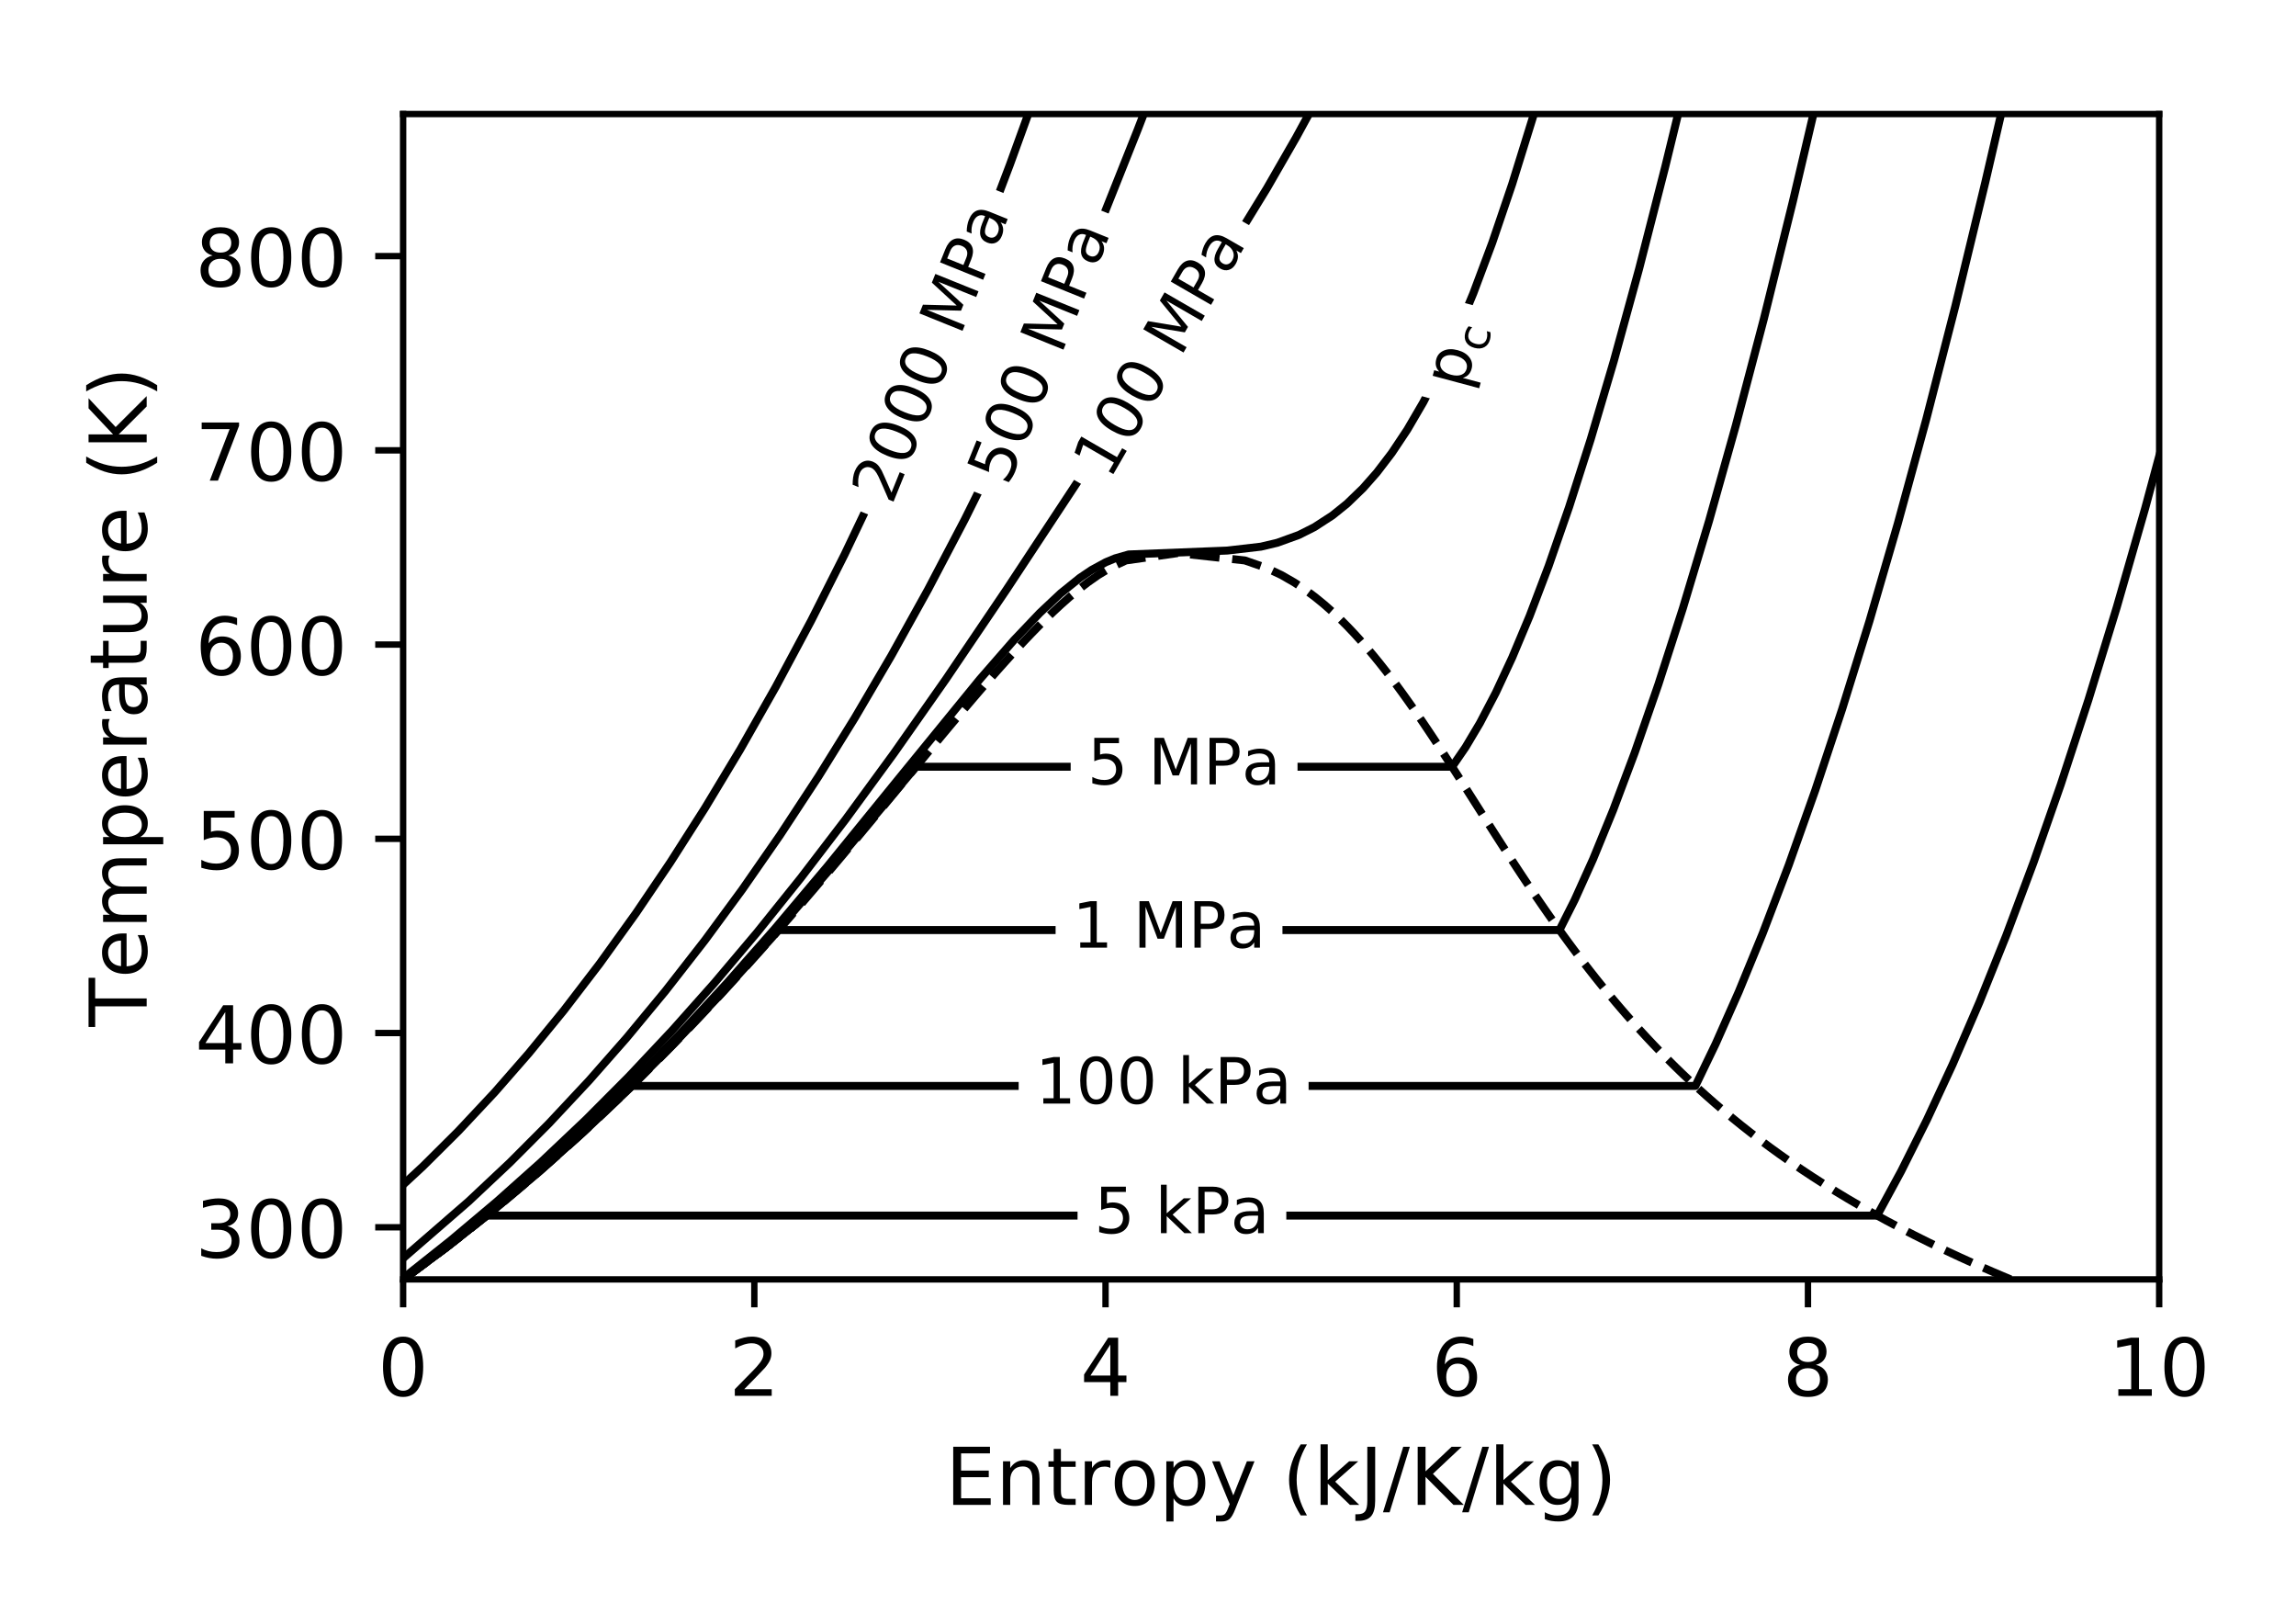 <?xml version="1.0" encoding="utf-8" standalone="no"?>
<!DOCTYPE svg PUBLIC "-//W3C//DTD SVG 1.1//EN"
  "http://www.w3.org/Graphics/SVG/1.1/DTD/svg11.dtd">
<!-- Created with matplotlib (http://matplotlib.org/) -->
<svg height="201pt" version="1.1" viewBox="0 0 288 201" width="288pt" xmlns="http://www.w3.org/2000/svg" xmlns:xlink="http://www.w3.org/1999/xlink">
 <defs>
  <style type="text/css">
*{stroke-linecap:butt;stroke-linejoin:round;}
  </style>
 </defs>
 <g id="figure_1">
  <g id="patch_1">
   <path d="M 0 201.6 
L 288 201.6 
L 288 0 
L 0 0 
z
" style="fill:#ffffff;"/>
  </g>
  <g id="axes_1">
   <g id="patch_2">
    <path d="M 50.566 160.444 
L 270.837 160.444 
L 270.837 14.3 
L 50.566 14.3 
z
" style="fill:#ffffff;"/>
   </g>
   <g id="matplotlib.axis_1">
    <g id="xtick_1">
     <g id="line2d_1">
      <defs>
       <path d="M 0 0 
L 0 3.5 
" id="medb72b64c2" style="stroke:#000000;stroke-width:0.8;"/>
      </defs>
      <g>
       <use style="stroke:#000000;stroke-width:0.8;" x="50.566" xlink:href="#medb72b64c2" y="160.444"/>
      </g>
     </g>
     <g id="text_1">
      <!-- 0 -->
      <defs>
       <path d="M 31.781 66.406 
Q 24.172 66.406 20.328 58.906 
Q 16.5 51.422 16.5 36.375 
Q 16.5 21.391 20.328 13.891 
Q 24.172 6.391 31.781 6.391 
Q 39.453 6.391 43.281 13.891 
Q 47.125 21.391 47.125 36.375 
Q 47.125 51.422 43.281 58.906 
Q 39.453 66.406 31.781 66.406 
z
M 31.781 74.219 
Q 44.047 74.219 50.516 64.516 
Q 56.984 54.828 56.984 36.375 
Q 56.984 17.969 50.516 8.266 
Q 44.047 -1.422 31.781 -1.422 
Q 19.531 -1.422 13.062 8.266 
Q 6.594 17.969 6.594 36.375 
Q 6.594 54.828 13.062 64.516 
Q 19.531 74.219 31.781 74.219 
z
" id="DejaVuSans-30"/>
      </defs>
      <g transform="translate(47.384 175.042)scale(0.1 -0.1)">
       <use xlink:href="#DejaVuSans-30"/>
      </g>
     </g>
    </g>
    <g id="xtick_2">
     <g id="line2d_2">
      <g>
       <use style="stroke:#000000;stroke-width:0.8;" x="94.62" xlink:href="#medb72b64c2" y="160.444"/>
      </g>
     </g>
     <g id="text_2">
      <!-- 2 -->
      <defs>
       <path d="M 19.188 8.297 
L 53.609 8.297 
L 53.609 0 
L 7.328 0 
L 7.328 8.297 
Q 12.938 14.109 22.625 23.891 
Q 32.328 33.688 34.812 36.531 
Q 39.547 41.844 41.422 45.531 
Q 43.312 49.219 43.312 52.781 
Q 43.312 58.594 39.234 62.25 
Q 35.156 65.922 28.609 65.922 
Q 23.969 65.922 18.812 64.312 
Q 13.672 62.703 7.812 59.422 
L 7.812 69.391 
Q 13.766 71.781 18.938 73 
Q 24.125 74.219 28.422 74.219 
Q 39.75 74.219 46.484 68.547 
Q 53.219 62.891 53.219 53.422 
Q 53.219 48.922 51.531 44.891 
Q 49.859 40.875 45.406 35.406 
Q 44.188 33.984 37.641 27.219 
Q 31.109 20.453 19.188 8.297 
z
" id="DejaVuSans-32"/>
      </defs>
      <g transform="translate(91.439 175.042)scale(0.1 -0.1)">
       <use xlink:href="#DejaVuSans-32"/>
      </g>
     </g>
    </g>
    <g id="xtick_3">
     <g id="line2d_3">
      <g>
       <use style="stroke:#000000;stroke-width:0.8;" x="138.674" xlink:href="#medb72b64c2" y="160.444"/>
      </g>
     </g>
     <g id="text_3">
      <!-- 4 -->
      <defs>
       <path d="M 37.797 64.312 
L 12.891 25.391 
L 37.797 25.391 
z
M 35.203 72.906 
L 47.609 72.906 
L 47.609 25.391 
L 58.016 25.391 
L 58.016 17.188 
L 47.609 17.188 
L 47.609 0 
L 37.797 0 
L 37.797 17.188 
L 4.891 17.188 
L 4.891 26.703 
z
" id="DejaVuSans-34"/>
      </defs>
      <g transform="translate(135.493 175.042)scale(0.1 -0.1)">
       <use xlink:href="#DejaVuSans-34"/>
      </g>
     </g>
    </g>
    <g id="xtick_4">
     <g id="line2d_4">
      <g>
       <use style="stroke:#000000;stroke-width:0.8;" x="182.729" xlink:href="#medb72b64c2" y="160.444"/>
      </g>
     </g>
     <g id="text_4">
      <!-- 6 -->
      <defs>
       <path d="M 33.016 40.375 
Q 26.375 40.375 22.484 35.828 
Q 18.609 31.297 18.609 23.391 
Q 18.609 15.531 22.484 10.953 
Q 26.375 6.391 33.016 6.391 
Q 39.656 6.391 43.531 10.953 
Q 47.406 15.531 47.406 23.391 
Q 47.406 31.297 43.531 35.828 
Q 39.656 40.375 33.016 40.375 
z
M 52.594 71.297 
L 52.594 62.312 
Q 48.875 64.062 45.094 64.984 
Q 41.312 65.922 37.594 65.922 
Q 27.828 65.922 22.672 59.328 
Q 17.531 52.734 16.797 39.406 
Q 19.672 43.656 24.016 45.922 
Q 28.375 48.188 33.594 48.188 
Q 44.578 48.188 50.953 41.516 
Q 57.328 34.859 57.328 23.391 
Q 57.328 12.156 50.688 5.359 
Q 44.047 -1.422 33.016 -1.422 
Q 20.359 -1.422 13.672 8.266 
Q 6.984 17.969 6.984 36.375 
Q 6.984 53.656 15.188 63.938 
Q 23.391 74.219 37.203 74.219 
Q 40.922 74.219 44.703 73.484 
Q 48.484 72.75 52.594 71.297 
z
" id="DejaVuSans-36"/>
      </defs>
      <g transform="translate(179.548 175.042)scale(0.1 -0.1)">
       <use xlink:href="#DejaVuSans-36"/>
      </g>
     </g>
    </g>
    <g id="xtick_5">
     <g id="line2d_5">
      <g>
       <use style="stroke:#000000;stroke-width:0.8;" x="226.783" xlink:href="#medb72b64c2" y="160.444"/>
      </g>
     </g>
     <g id="text_5">
      <!-- 8 -->
      <defs>
       <path d="M 31.781 34.625 
Q 24.75 34.625 20.719 30.859 
Q 16.703 27.094 16.703 20.516 
Q 16.703 13.922 20.719 10.156 
Q 24.75 6.391 31.781 6.391 
Q 38.812 6.391 42.859 10.172 
Q 46.922 13.969 46.922 20.516 
Q 46.922 27.094 42.891 30.859 
Q 38.875 34.625 31.781 34.625 
z
M 21.922 38.812 
Q 15.578 40.375 12.031 44.719 
Q 8.5 49.078 8.5 55.328 
Q 8.5 64.062 14.719 69.141 
Q 20.953 74.219 31.781 74.219 
Q 42.672 74.219 48.875 69.141 
Q 55.078 64.062 55.078 55.328 
Q 55.078 49.078 51.531 44.719 
Q 48 40.375 41.703 38.812 
Q 48.828 37.156 52.797 32.312 
Q 56.781 27.484 56.781 20.516 
Q 56.781 9.906 50.312 4.234 
Q 43.844 -1.422 31.781 -1.422 
Q 19.734 -1.422 13.25 4.234 
Q 6.781 9.906 6.781 20.516 
Q 6.781 27.484 10.781 32.312 
Q 14.797 37.156 21.922 38.812 
z
M 18.312 54.391 
Q 18.312 48.734 21.844 45.562 
Q 25.391 42.391 31.781 42.391 
Q 38.141 42.391 41.719 45.562 
Q 45.312 48.734 45.312 54.391 
Q 45.312 60.062 41.719 63.234 
Q 38.141 66.406 31.781 66.406 
Q 25.391 66.406 21.844 63.234 
Q 18.312 60.062 18.312 54.391 
z
" id="DejaVuSans-38"/>
      </defs>
      <g transform="translate(223.602 175.042)scale(0.1 -0.1)">
       <use xlink:href="#DejaVuSans-38"/>
      </g>
     </g>
    </g>
    <g id="xtick_6">
     <g id="line2d_6">
      <g>
       <use style="stroke:#000000;stroke-width:0.8;" x="270.837" xlink:href="#medb72b64c2" y="160.444"/>
      </g>
     </g>
     <g id="text_6">
      <!-- 10 -->
      <defs>
       <path d="M 12.406 8.297 
L 28.516 8.297 
L 28.516 63.922 
L 10.984 60.406 
L 10.984 69.391 
L 28.422 72.906 
L 38.281 72.906 
L 38.281 8.297 
L 54.391 8.297 
L 54.391 0 
L 12.406 0 
z
" id="DejaVuSans-31"/>
      </defs>
      <g transform="translate(264.475 175.042)scale(0.1 -0.1)">
       <use xlink:href="#DejaVuSans-31"/>
       <use x="63.623" xlink:href="#DejaVuSans-30"/>
      </g>
     </g>
    </g>
    <g id="text_7">
     <!-- Entropy (kJ/K/kg) -->
     <defs>
      <path d="M 9.812 72.906 
L 55.906 72.906 
L 55.906 64.594 
L 19.672 64.594 
L 19.672 43.016 
L 54.391 43.016 
L 54.391 34.719 
L 19.672 34.719 
L 19.672 8.297 
L 56.781 8.297 
L 56.781 0 
L 9.812 0 
z
" id="DejaVuSans-45"/>
      <path d="M 54.891 33.016 
L 54.891 0 
L 45.906 0 
L 45.906 32.719 
Q 45.906 40.484 42.875 44.328 
Q 39.844 48.188 33.797 48.188 
Q 26.516 48.188 22.312 43.547 
Q 18.109 38.922 18.109 30.906 
L 18.109 0 
L 9.078 0 
L 9.078 54.688 
L 18.109 54.688 
L 18.109 46.188 
Q 21.344 51.125 25.703 53.562 
Q 30.078 56 35.797 56 
Q 45.219 56 50.047 50.172 
Q 54.891 44.344 54.891 33.016 
z
" id="DejaVuSans-6e"/>
      <path d="M 18.312 70.219 
L 18.312 54.688 
L 36.812 54.688 
L 36.812 47.703 
L 18.312 47.703 
L 18.312 18.016 
Q 18.312 11.328 20.141 9.422 
Q 21.969 7.516 27.594 7.516 
L 36.812 7.516 
L 36.812 0 
L 27.594 0 
Q 17.188 0 13.234 3.875 
Q 9.281 7.766 9.281 18.016 
L 9.281 47.703 
L 2.688 47.703 
L 2.688 54.688 
L 9.281 54.688 
L 9.281 70.219 
z
" id="DejaVuSans-74"/>
      <path d="M 41.109 46.297 
Q 39.594 47.172 37.812 47.578 
Q 36.031 48 33.891 48 
Q 26.266 48 22.188 43.047 
Q 18.109 38.094 18.109 28.812 
L 18.109 0 
L 9.078 0 
L 9.078 54.688 
L 18.109 54.688 
L 18.109 46.188 
Q 20.953 51.172 25.484 53.578 
Q 30.031 56 36.531 56 
Q 37.453 56 38.578 55.875 
Q 39.703 55.766 41.062 55.516 
z
" id="DejaVuSans-72"/>
      <path d="M 30.609 48.391 
Q 23.391 48.391 19.188 42.75 
Q 14.984 37.109 14.984 27.297 
Q 14.984 17.484 19.156 11.844 
Q 23.344 6.203 30.609 6.203 
Q 37.797 6.203 41.984 11.859 
Q 46.188 17.531 46.188 27.297 
Q 46.188 37.016 41.984 42.703 
Q 37.797 48.391 30.609 48.391 
z
M 30.609 56 
Q 42.328 56 49.016 48.375 
Q 55.719 40.766 55.719 27.297 
Q 55.719 13.875 49.016 6.219 
Q 42.328 -1.422 30.609 -1.422 
Q 18.844 -1.422 12.172 6.219 
Q 5.516 13.875 5.516 27.297 
Q 5.516 40.766 12.172 48.375 
Q 18.844 56 30.609 56 
z
" id="DejaVuSans-6f"/>
      <path d="M 18.109 8.203 
L 18.109 -20.797 
L 9.078 -20.797 
L 9.078 54.688 
L 18.109 54.688 
L 18.109 46.391 
Q 20.953 51.266 25.266 53.625 
Q 29.594 56 35.594 56 
Q 45.562 56 51.781 48.094 
Q 58.016 40.188 58.016 27.297 
Q 58.016 14.406 51.781 6.484 
Q 45.562 -1.422 35.594 -1.422 
Q 29.594 -1.422 25.266 0.953 
Q 20.953 3.328 18.109 8.203 
z
M 48.688 27.297 
Q 48.688 37.203 44.609 42.844 
Q 40.531 48.484 33.406 48.484 
Q 26.266 48.484 22.188 42.844 
Q 18.109 37.203 18.109 27.297 
Q 18.109 17.391 22.188 11.75 
Q 26.266 6.109 33.406 6.109 
Q 40.531 6.109 44.609 11.75 
Q 48.688 17.391 48.688 27.297 
z
" id="DejaVuSans-70"/>
      <path d="M 32.172 -5.078 
Q 28.375 -14.844 24.75 -17.812 
Q 21.141 -20.797 15.094 -20.797 
L 7.906 -20.797 
L 7.906 -13.281 
L 13.188 -13.281 
Q 16.891 -13.281 18.938 -11.516 
Q 21 -9.766 23.484 -3.219 
L 25.094 0.875 
L 2.984 54.688 
L 12.5 54.688 
L 29.594 11.922 
L 46.688 54.688 
L 56.203 54.688 
z
" id="DejaVuSans-79"/>
      <path id="DejaVuSans-20"/>
      <path d="M 31 75.875 
Q 24.469 64.656 21.281 53.656 
Q 18.109 42.672 18.109 31.391 
Q 18.109 20.125 21.312 9.062 
Q 24.516 -2 31 -13.188 
L 23.188 -13.188 
Q 15.875 -1.703 12.234 9.375 
Q 8.594 20.453 8.594 31.391 
Q 8.594 42.281 12.203 53.312 
Q 15.828 64.359 23.188 75.875 
z
" id="DejaVuSans-28"/>
      <path d="M 9.078 75.984 
L 18.109 75.984 
L 18.109 31.109 
L 44.922 54.688 
L 56.391 54.688 
L 27.391 29.109 
L 57.625 0 
L 45.906 0 
L 18.109 26.703 
L 18.109 0 
L 9.078 0 
z
" id="DejaVuSans-6b"/>
      <path d="M 9.812 72.906 
L 19.672 72.906 
L 19.672 5.078 
Q 19.672 -8.109 14.672 -14.062 
Q 9.672 -20.016 -1.422 -20.016 
L -5.172 -20.016 
L -5.172 -11.719 
L -2.094 -11.719 
Q 4.438 -11.719 7.125 -8.047 
Q 9.812 -4.391 9.812 5.078 
z
" id="DejaVuSans-4a"/>
      <path d="M 25.391 72.906 
L 33.688 72.906 
L 8.297 -9.281 
L 0 -9.281 
z
" id="DejaVuSans-2f"/>
      <path d="M 9.812 72.906 
L 19.672 72.906 
L 19.672 42.094 
L 52.391 72.906 
L 65.094 72.906 
L 28.906 38.922 
L 67.672 0 
L 54.688 0 
L 19.672 35.109 
L 19.672 0 
L 9.812 0 
z
" id="DejaVuSans-4b"/>
      <path d="M 45.406 27.984 
Q 45.406 37.75 41.375 43.109 
Q 37.359 48.484 30.078 48.484 
Q 22.859 48.484 18.828 43.109 
Q 14.797 37.75 14.797 27.984 
Q 14.797 18.266 18.828 12.891 
Q 22.859 7.516 30.078 7.516 
Q 37.359 7.516 41.375 12.891 
Q 45.406 18.266 45.406 27.984 
z
M 54.391 6.781 
Q 54.391 -7.172 48.188 -13.984 
Q 42 -20.797 29.203 -20.797 
Q 24.469 -20.797 20.266 -20.094 
Q 16.062 -19.391 12.109 -17.922 
L 12.109 -9.188 
Q 16.062 -11.328 19.922 -12.344 
Q 23.781 -13.375 27.781 -13.375 
Q 36.625 -13.375 41.016 -8.766 
Q 45.406 -4.156 45.406 5.172 
L 45.406 9.625 
Q 42.625 4.781 38.281 2.391 
Q 33.938 0 27.875 0 
Q 17.828 0 11.672 7.656 
Q 5.516 15.328 5.516 27.984 
Q 5.516 40.672 11.672 48.328 
Q 17.828 56 27.875 56 
Q 33.938 56 38.281 53.609 
Q 42.625 51.219 45.406 46.391 
L 45.406 54.688 
L 54.391 54.688 
z
" id="DejaVuSans-67"/>
      <path d="M 8.016 75.875 
L 15.828 75.875 
Q 23.141 64.359 26.781 53.312 
Q 30.422 42.281 30.422 31.391 
Q 30.422 20.453 26.781 9.375 
Q 23.141 -1.703 15.828 -13.188 
L 8.016 -13.188 
Q 14.5 -2 17.703 9.062 
Q 20.906 20.125 20.906 31.391 
Q 20.906 42.672 17.703 53.656 
Q 14.5 64.656 8.016 75.875 
z
" id="DejaVuSans-29"/>
     </defs>
     <g transform="translate(118.588 188.72)scale(0.1 -0.1)">
      <use xlink:href="#DejaVuSans-45"/>
      <use x="63.184" xlink:href="#DejaVuSans-6e"/>
      <use x="126.562" xlink:href="#DejaVuSans-74"/>
      <use x="165.771" xlink:href="#DejaVuSans-72"/>
      <use x="206.854" xlink:href="#DejaVuSans-6f"/>
      <use x="268.035" xlink:href="#DejaVuSans-70"/>
      <use x="331.512" xlink:href="#DejaVuSans-79"/>
      <use x="390.691" xlink:href="#DejaVuSans-20"/>
      <use x="422.479" xlink:href="#DejaVuSans-28"/>
      <use x="461.492" xlink:href="#DejaVuSans-6b"/>
      <use x="519.402" xlink:href="#DejaVuSans-4a"/>
      <use x="548.895" xlink:href="#DejaVuSans-2f"/>
      <use x="582.586" xlink:href="#DejaVuSans-4b"/>
      <use x="648.162" xlink:href="#DejaVuSans-2f"/>
      <use x="681.854" xlink:href="#DejaVuSans-6b"/>
      <use x="739.764" xlink:href="#DejaVuSans-67"/>
      <use x="803.24" xlink:href="#DejaVuSans-29"/>
     </g>
    </g>
   </g>
   <g id="matplotlib.axis_2">
    <g id="ytick_1">
     <g id="line2d_7">
      <defs>
       <path d="M 0 0 
L -3.5 0 
" id="m5b0ed7554c" style="stroke:#000000;stroke-width:0.8;"/>
      </defs>
      <g>
       <use style="stroke:#000000;stroke-width:0.8;" x="50.566" xlink:href="#m5b0ed7554c" y="153.906"/>
      </g>
     </g>
     <g id="text_8">
      <!-- 300 -->
      <defs>
       <path d="M 40.578 39.312 
Q 47.656 37.797 51.625 33 
Q 55.609 28.219 55.609 21.188 
Q 55.609 10.406 48.188 4.484 
Q 40.766 -1.422 27.094 -1.422 
Q 22.516 -1.422 17.656 -0.516 
Q 12.797 0.391 7.625 2.203 
L 7.625 11.719 
Q 11.719 9.328 16.594 8.109 
Q 21.484 6.891 26.812 6.891 
Q 36.078 6.891 40.938 10.547 
Q 45.797 14.203 45.797 21.188 
Q 45.797 27.641 41.281 31.266 
Q 36.766 34.906 28.719 34.906 
L 20.219 34.906 
L 20.219 43.016 
L 29.109 43.016 
Q 36.375 43.016 40.234 45.922 
Q 44.094 48.828 44.094 54.297 
Q 44.094 59.906 40.109 62.906 
Q 36.141 65.922 28.719 65.922 
Q 24.656 65.922 20.016 65.031 
Q 15.375 64.156 9.812 62.312 
L 9.812 71.094 
Q 15.438 72.656 20.344 73.438 
Q 25.25 74.219 29.594 74.219 
Q 40.828 74.219 47.359 69.109 
Q 53.906 64.016 53.906 55.328 
Q 53.906 49.266 50.438 45.094 
Q 46.969 40.922 40.578 39.312 
z
" id="DejaVuSans-33"/>
      </defs>
      <g transform="translate(24.478 157.705)scale(0.1 -0.1)">
       <use xlink:href="#DejaVuSans-33"/>
       <use x="63.623" xlink:href="#DejaVuSans-30"/>
       <use x="127.246" xlink:href="#DejaVuSans-30"/>
      </g>
     </g>
    </g>
    <g id="ytick_2">
     <g id="line2d_8">
      <g>
       <use style="stroke:#000000;stroke-width:0.8;" x="50.566" xlink:href="#m5b0ed7554c" y="129.548"/>
      </g>
     </g>
     <g id="text_9">
      <!-- 400 -->
      <g transform="translate(24.478 133.348)scale(0.1 -0.1)">
       <use xlink:href="#DejaVuSans-34"/>
       <use x="63.623" xlink:href="#DejaVuSans-30"/>
       <use x="127.246" xlink:href="#DejaVuSans-30"/>
      </g>
     </g>
    </g>
    <g id="ytick_3">
     <g id="line2d_9">
      <g>
       <use style="stroke:#000000;stroke-width:0.8;" x="50.566" xlink:href="#m5b0ed7554c" y="105.191"/>
      </g>
     </g>
     <g id="text_10">
      <!-- 500 -->
      <defs>
       <path d="M 10.797 72.906 
L 49.516 72.906 
L 49.516 64.594 
L 19.828 64.594 
L 19.828 46.734 
Q 21.969 47.469 24.109 47.828 
Q 26.266 48.188 28.422 48.188 
Q 40.625 48.188 47.75 41.5 
Q 54.891 34.812 54.891 23.391 
Q 54.891 11.625 47.562 5.094 
Q 40.234 -1.422 26.906 -1.422 
Q 22.312 -1.422 17.547 -0.641 
Q 12.797 0.141 7.719 1.703 
L 7.719 11.625 
Q 12.109 9.234 16.797 8.062 
Q 21.484 6.891 26.703 6.891 
Q 35.156 6.891 40.078 11.328 
Q 45.016 15.766 45.016 23.391 
Q 45.016 31 40.078 35.438 
Q 35.156 39.891 26.703 39.891 
Q 22.75 39.891 18.812 39.016 
Q 14.891 38.141 10.797 36.281 
z
" id="DejaVuSans-35"/>
      </defs>
      <g transform="translate(24.478 108.99)scale(0.1 -0.1)">
       <use xlink:href="#DejaVuSans-35"/>
       <use x="63.623" xlink:href="#DejaVuSans-30"/>
       <use x="127.246" xlink:href="#DejaVuSans-30"/>
      </g>
     </g>
    </g>
    <g id="ytick_4">
     <g id="line2d_10">
      <g>
       <use style="stroke:#000000;stroke-width:0.8;" x="50.566" xlink:href="#m5b0ed7554c" y="80.833"/>
      </g>
     </g>
     <g id="text_11">
      <!-- 600 -->
      <g transform="translate(24.478 84.632)scale(0.1 -0.1)">
       <use xlink:href="#DejaVuSans-36"/>
       <use x="63.623" xlink:href="#DejaVuSans-30"/>
       <use x="127.246" xlink:href="#DejaVuSans-30"/>
      </g>
     </g>
    </g>
    <g id="ytick_5">
     <g id="line2d_11">
      <g>
       <use style="stroke:#000000;stroke-width:0.8;" x="50.566" xlink:href="#m5b0ed7554c" y="56.475"/>
      </g>
     </g>
     <g id="text_12">
      <!-- 700 -->
      <defs>
       <path d="M 8.203 72.906 
L 55.078 72.906 
L 55.078 68.703 
L 28.609 0 
L 18.312 0 
L 43.219 64.594 
L 8.203 64.594 
z
" id="DejaVuSans-37"/>
      </defs>
      <g transform="translate(24.478 60.275)scale(0.1 -0.1)">
       <use xlink:href="#DejaVuSans-37"/>
       <use x="63.623" xlink:href="#DejaVuSans-30"/>
       <use x="127.246" xlink:href="#DejaVuSans-30"/>
      </g>
     </g>
    </g>
    <g id="ytick_6">
     <g id="line2d_12">
      <g>
       <use style="stroke:#000000;stroke-width:0.8;" x="50.566" xlink:href="#m5b0ed7554c" y="32.118"/>
      </g>
     </g>
     <g id="text_13">
      <!-- 800 -->
      <g transform="translate(24.478 35.917)scale(0.1 -0.1)">
       <use xlink:href="#DejaVuSans-38"/>
       <use x="63.623" xlink:href="#DejaVuSans-30"/>
       <use x="127.246" xlink:href="#DejaVuSans-30"/>
      </g>
     </g>
    </g>
    <g id="text_14">
     <!-- Temperature (K) -->
     <defs>
      <path d="M -0.297 72.906 
L 61.375 72.906 
L 61.375 64.594 
L 35.5 64.594 
L 35.5 0 
L 25.594 0 
L 25.594 64.594 
L -0.297 64.594 
z
" id="DejaVuSans-54"/>
      <path d="M 56.203 29.594 
L 56.203 25.203 
L 14.891 25.203 
Q 15.484 15.922 20.484 11.062 
Q 25.484 6.203 34.422 6.203 
Q 39.594 6.203 44.453 7.469 
Q 49.312 8.734 54.109 11.281 
L 54.109 2.781 
Q 49.266 0.734 44.188 -0.344 
Q 39.109 -1.422 33.891 -1.422 
Q 20.797 -1.422 13.156 6.188 
Q 5.516 13.812 5.516 26.812 
Q 5.516 40.234 12.766 48.109 
Q 20.016 56 32.328 56 
Q 43.359 56 49.781 48.891 
Q 56.203 41.797 56.203 29.594 
z
M 47.219 32.234 
Q 47.125 39.594 43.094 43.984 
Q 39.062 48.391 32.422 48.391 
Q 24.906 48.391 20.391 44.141 
Q 15.875 39.891 15.188 32.172 
z
" id="DejaVuSans-65"/>
      <path d="M 52 44.188 
Q 55.375 50.25 60.062 53.125 
Q 64.75 56 71.094 56 
Q 79.641 56 84.281 50.016 
Q 88.922 44.047 88.922 33.016 
L 88.922 0 
L 79.891 0 
L 79.891 32.719 
Q 79.891 40.578 77.094 44.375 
Q 74.312 48.188 68.609 48.188 
Q 61.625 48.188 57.562 43.547 
Q 53.516 38.922 53.516 30.906 
L 53.516 0 
L 44.484 0 
L 44.484 32.719 
Q 44.484 40.625 41.703 44.406 
Q 38.922 48.188 33.109 48.188 
Q 26.219 48.188 22.156 43.531 
Q 18.109 38.875 18.109 30.906 
L 18.109 0 
L 9.078 0 
L 9.078 54.688 
L 18.109 54.688 
L 18.109 46.188 
Q 21.188 51.219 25.484 53.609 
Q 29.781 56 35.688 56 
Q 41.656 56 45.828 52.969 
Q 50 49.953 52 44.188 
z
" id="DejaVuSans-6d"/>
      <path d="M 34.281 27.484 
Q 23.391 27.484 19.188 25 
Q 14.984 22.516 14.984 16.5 
Q 14.984 11.719 18.141 8.906 
Q 21.297 6.109 26.703 6.109 
Q 34.188 6.109 38.703 11.406 
Q 43.219 16.703 43.219 25.484 
L 43.219 27.484 
z
M 52.203 31.203 
L 52.203 0 
L 43.219 0 
L 43.219 8.297 
Q 40.141 3.328 35.547 0.953 
Q 30.953 -1.422 24.312 -1.422 
Q 15.922 -1.422 10.953 3.297 
Q 6 8.016 6 15.922 
Q 6 25.141 12.172 29.828 
Q 18.359 34.516 30.609 34.516 
L 43.219 34.516 
L 43.219 35.406 
Q 43.219 41.609 39.141 45 
Q 35.062 48.391 27.688 48.391 
Q 23 48.391 18.547 47.266 
Q 14.109 46.141 10.016 43.891 
L 10.016 52.203 
Q 14.938 54.109 19.578 55.047 
Q 24.219 56 28.609 56 
Q 40.484 56 46.344 49.844 
Q 52.203 43.703 52.203 31.203 
z
" id="DejaVuSans-61"/>
      <path d="M 8.5 21.578 
L 8.5 54.688 
L 17.484 54.688 
L 17.484 21.922 
Q 17.484 14.156 20.5 10.266 
Q 23.531 6.391 29.594 6.391 
Q 36.859 6.391 41.078 11.031 
Q 45.312 15.672 45.312 23.688 
L 45.312 54.688 
L 54.297 54.688 
L 54.297 0 
L 45.312 0 
L 45.312 8.406 
Q 42.047 3.422 37.719 1 
Q 33.406 -1.422 27.688 -1.422 
Q 18.266 -1.422 13.375 4.438 
Q 8.5 10.297 8.5 21.578 
z
M 31.109 56 
z
" id="DejaVuSans-75"/>
     </defs>
     <g transform="translate(18.398 128.759)rotate(-90)scale(0.1 -0.1)">
      <use xlink:href="#DejaVuSans-54"/>
      <use x="60.818" xlink:href="#DejaVuSans-65"/>
      <use x="122.342" xlink:href="#DejaVuSans-6d"/>
      <use x="219.754" xlink:href="#DejaVuSans-70"/>
      <use x="283.23" xlink:href="#DejaVuSans-65"/>
      <use x="344.754" xlink:href="#DejaVuSans-72"/>
      <use x="385.867" xlink:href="#DejaVuSans-61"/>
      <use x="447.146" xlink:href="#DejaVuSans-74"/>
      <use x="486.355" xlink:href="#DejaVuSans-75"/>
      <use x="549.734" xlink:href="#DejaVuSans-72"/>
      <use x="590.816" xlink:href="#DejaVuSans-65"/>
      <use x="652.34" xlink:href="#DejaVuSans-20"/>
      <use x="684.127" xlink:href="#DejaVuSans-28"/>
      <use x="723.141" xlink:href="#DejaVuSans-4b"/>
      <use x="788.717" xlink:href="#DejaVuSans-29"/>
     </g>
    </g>
   </g>
   <g id="line2d_13">
    <path clip-path="url(#pbed963e500)" d="M 50.566 160.444 
L 56.023 156.401 
L 61.055 152.439 
L 235.457 152.439 
L 238.464 146.895 
L 241.703 140.427 
L 244.922 133.497 
L 248.31 125.643 
L 251.648 117.327 
L 255.104 108.087 
L 258.493 98.384 
L 261.965 87.758 
L 265.501 76.208 
L 269.082 63.734 
L 272.695 50.336 
L 276.446 35.552 
L 280.202 19.844 
L 281.478 14.3 
L 281.478 14.3 
" style="fill:none;stroke:#000000;stroke-linecap:square;"/>
   </g>
   <g id="line2d_14">
    <path clip-path="url(#pbed963e500)" d="M 50.566 160.444 
L 56.041 156.387 
L 61.687 151.925 
L 67.38 147.138 
L 73.016 142.107 
L 78.679 136.752 
L 79.262 136.184 
L 212.66 136.184 
L 215.213 130.885 
L 218.104 124.363 
L 221.115 117.025 
L 224.378 108.465 
L 227.704 99.089 
L 231.08 88.898 
L 234.494 77.892 
L 238.05 65.663 
L 241.612 52.618 
L 245.278 38.351 
L 249.027 22.86 
L 251.009 14.3 
L 251.009 14.3 
" style="fill:none;stroke:#000000;stroke-linecap:square;"/>
   </g>
   <g id="line2d_15">
    <path clip-path="url(#pbed963e500)" d="M 50.567 160.444 
L 56.098 156.341 
L 61.655 151.945 
L 67.403 147.11 
L 72.981 142.128 
L 78.711 136.706 
L 84.425 130.992 
L 90.401 124.691 
L 96.757 117.658 
L 97.661 116.632 
L 195.615 116.632 
L 197.515 112.867 
L 199.831 107.734 
L 202.354 101.573 
L 205.054 94.386 
L 208.019 85.83 
L 211.102 76.247 
L 214.385 65.295 
L 217.744 53.316 
L 221.255 39.969 
L 224.893 25.252 
L 227.467 14.3 
L 227.467 14.3 
" style="fill:none;stroke:#000000;stroke-linecap:square;"/>
   </g>
   <g id="line2d_16">
    <path clip-path="url(#pbed963e500)" d="M 50.572 160.444 
L 56.059 156.359 
L 61.749 151.843 
L 67.355 147.113 
L 73.116 141.953 
L 78.776 136.578 
L 84.557 130.773 
L 90.448 124.537 
L 96.641 117.657 
L 103.875 109.272 
L 114.907 96.156 
L 182.149 96.156 
L 183.841 93.692 
L 185.632 90.681 
L 187.638 86.848 
L 189.679 82.468 
L 191.862 77.266 
L 194.257 70.97 
L 196.822 63.578 
L 199.53 55.091 
L 202.441 45.236 
L 205.596 33.737 
L 208.891 20.87 
L 210.494 14.3 
L 210.494 14.3 
" style="fill:none;stroke:#000000;stroke-linecap:square;"/>
   </g>
   <g id="line2d_17">
    <path clip-path="url(#pbed963e500)" d="M 50.579 160.444 
L 56.388 156.045 
L 62.44 151.157 
L 68.126 146.269 
L 74.013 140.893 
L 79.565 135.516 
L 85.293 129.651 
L 91.175 123.297 
L 97.203 116.454 
L 103.796 108.634 
L 112.545 97.881 
L 122.917 85.172 
L 127.18 80.285 
L 130.432 76.863 
L 133.031 74.419 
L 135.455 72.464 
L 136.904 71.487 
L 138.699 70.509 
L 139.873 70.02 
L 141.579 69.532 
L 153.936 69.043 
L 158.165 68.554 
L 160.223 68.065 
L 162.924 67.088 
L 164.866 66.11 
L 167.126 64.644 
L 168.949 63.178 
L 170.974 61.222 
L 172.698 59.267 
L 174.568 56.823 
L 176.522 53.891 
L 178.52 50.469 
L 180.541 46.559 
L 182.574 42.16 
L 184.807 36.784 
L 187.185 30.43 
L 189.676 23.098 
L 192.255 14.789 
L 192.401 14.3 
L 192.401 14.3 
" style="fill:none;stroke:#000000;stroke-linecap:square;"/>
   </g>
   <g id="line2d_18">
    <path clip-path="url(#pbed963e500)" d="M 50.381 160.444 
L 56.534 155.556 
L 62.343 150.668 
L 67.822 145.78 
L 73.502 140.404 
L 78.857 135.027 
L 84.372 129.162 
L 89.591 123.297 
L 94.957 116.943 
L 100.451 110.1 
L 106.062 102.768 
L 112.138 94.459 
L 118.651 85.172 
L 126.256 73.931 
L 138.503 55.357 
L 154.435 30.918 
L 158.931 23.587 
L 162.585 17.233 
L 164.184 14.3 
L 164.184 14.3 
" style="fill:none;stroke:#000000;stroke-linecap:square;"/>
   </g>
   <g id="line2d_19">
    <path clip-path="url(#pbed963e500)" d="M 47.507 160.444 
L 58.775 150.668 
L 63.974 145.78 
L 68.85 140.893 
L 73.881 135.516 
L 78.609 130.14 
L 83.467 124.274 
L 88.421 117.92 
L 93.094 111.566 
L 97.848 104.723 
L 102.658 97.392 
L 107.205 90.06 
L 111.795 82.24 
L 116.407 73.931 
L 121.023 65.133 
L 125.39 56.335 
L 129.756 47.048 
L 134.106 37.272 
L 138.428 27.008 
L 142.711 16.255 
L 143.465 14.3 
L 143.465 14.3 
" style="fill:none;stroke:#000000;stroke-linecap:square;"/>
   </g>
   <g id="line2d_20">
    <path clip-path="url(#pbed963e500)" d="M 36.092 160.444 
L 39.477 158 
L 43.762 154.578 
L 48.296 150.668 
L 53.047 146.269 
L 57.472 141.87 
L 62.051 136.983 
L 66.323 132.095 
L 70.721 126.718 
L 75.216 120.853 
L 79.784 114.499 
L 84.082 108.145 
L 88.449 101.302 
L 92.863 93.97 
L 97.302 86.15 
L 101.747 77.841 
L 105.942 69.532 
L 110.138 60.734 
L 114.32 51.447 
L 118.477 41.671 
L 122.597 31.407 
L 126.674 20.654 
L 128.978 14.3 
L 128.978 14.3 
" style="fill:none;stroke:#000000;stroke-linecap:square;"/>
   </g>
   <g id="line2d_21">
    <path clip-path="url(#pbed963e500)" d="M 252.205 160.444 
L 250.036 159.524 
L 247.933 158.604 
L 245.897 157.684 
L 243.925 156.764 
L 242.017 155.844 
L 240.169 154.924 
L 238.381 154.004 
L 236.649 153.084 
L 234.973 152.164 
L 233.349 151.244 
L 231.777 150.324 
L 230.253 149.403 
L 228.776 148.483 
L 227.343 147.563 
L 225.954 146.643 
L 224.606 145.723 
L 223.298 144.803 
L 222.027 143.883 
L 220.793 142.963 
L 219.593 142.043 
L 218.426 141.123 
L 217.291 140.203 
L 216.186 139.283 
L 215.111 138.363 
L 214.063 137.443 
L 213.041 136.523 
L 212.045 135.603 
L 211.073 134.683 
L 210.125 133.763 
L 209.198 132.843 
L 208.293 131.923 
L 207.408 131.003 
L 206.542 130.083 
L 205.695 129.163 
L 204.866 128.243 
L 204.053 127.323 
L 203.257 126.403 
L 202.475 125.483 
L 201.709 124.563 
L 200.956 123.643 
L 200.217 122.723 
L 199.491 121.803 
L 198.776 120.883 
L 198.073 119.963 
L 197.381 119.043 
L 196.699 118.123 
L 196.027 117.203 
L 195.364 116.283 
L 194.709 115.363 
L 194.063 114.443 
L 193.425 113.523 
L 192.793 112.603 
L 192.168 111.683 
L 191.549 110.763 
L 190.936 109.843 
L 190.328 108.923 
L 189.725 108.002 
L 189.126 107.082 
L 188.53 106.162 
L 187.938 105.242 
L 187.348 104.322 
L 186.76 103.402 
L 186.174 102.482 
L 185.589 101.562 
L 185.005 100.642 
L 184.42 99.722 
L 183.835 98.802 
L 183.249 97.882 
L 182.66 96.962 
L 182.07 96.042 
L 181.476 95.122 
L 180.878 94.202 
L 180.276 93.282 
L 179.668 92.362 
L 179.054 91.442 
L 178.433 90.522 
L 177.803 89.602 
L 177.164 88.682 
L 176.515 87.762 
L 175.853 86.842 
L 175.179 85.922 
L 174.489 85.002 
L 173.782 84.082 
L 173.056 83.162 
L 172.308 82.242 
L 171.535 81.322 
L 170.734 80.402 
L 169.899 79.482 
L 169.026 78.562 
L 168.107 77.642 
L 167.133 76.722 
L 166.092 75.802 
L 164.966 74.882 
L 163.731 73.962 
L 162.348 73.042 
L 160.749 72.122 
L 158.801 71.202 
L 156.144 70.282 
L 147.715 69.362 
" style="fill:none;stroke:#000000;stroke-dasharray:3.7,1.6;stroke-dashoffset:0;"/>
   </g>
   <g id="line2d_22">
    <path clip-path="url(#pbed963e500)" d="M 50.566 160.444 
L 51.84 159.524 
L 53.095 158.604 
L 54.33 157.684 
L 55.548 156.764 
L 56.748 155.844 
L 57.933 154.924 
L 59.101 154.004 
L 60.255 153.084 
L 61.394 152.164 
L 62.519 151.244 
L 63.631 150.324 
L 64.73 149.403 
L 65.815 148.483 
L 66.889 147.563 
L 67.95 146.643 
L 69 145.723 
L 70.038 144.803 
L 71.065 143.883 
L 72.081 142.963 
L 73.087 142.043 
L 74.082 141.123 
L 75.067 140.203 
L 76.043 139.283 
L 77.009 138.363 
L 77.967 137.443 
L 78.915 136.523 
L 79.854 135.603 
L 80.785 134.683 
L 81.708 133.763 
L 82.623 132.843 
L 83.53 131.923 
L 84.429 131.003 
L 85.321 130.083 
L 86.206 129.163 
L 87.084 128.243 
L 87.956 127.323 
L 88.821 126.403 
L 89.679 125.483 
L 90.532 124.563 
L 91.378 123.643 
L 92.219 122.723 
L 93.055 121.803 
L 93.885 120.883 
L 94.71 119.963 
L 95.53 119.043 
L 96.346 118.123 
L 97.157 117.203 
L 97.963 116.283 
L 98.766 115.363 
L 99.564 114.443 
L 100.359 113.523 
L 101.149 112.603 
L 101.937 111.683 
L 102.721 110.763 
L 103.502 109.843 
L 104.281 108.923 
L 105.056 108.002 
L 105.83 107.082 
L 106.6 106.162 
L 107.369 105.242 
L 108.136 104.322 
L 108.901 103.402 
L 109.665 102.482 
L 110.428 101.562 
L 111.19 100.642 
L 111.951 99.722 
L 112.711 98.802 
L 113.472 97.882 
L 114.232 96.962 
L 114.993 96.042 
L 115.755 95.122 
L 116.518 94.202 
L 117.282 93.282 
L 118.048 92.362 
L 118.816 91.442 
L 119.588 90.522 
L 120.363 89.602 
L 121.141 88.682 
L 121.924 87.762 
L 122.713 86.842 
L 123.508 85.922 
L 124.31 85.002 
L 125.12 84.082 
L 125.94 83.162 
L 126.771 82.242 
L 127.615 81.322 
L 128.474 80.402 
L 129.35 79.482 
L 130.248 78.562 
L 131.17 77.642 
L 132.123 76.722 
L 133.113 75.802 
L 134.152 74.882 
L 135.252 73.962 
L 136.439 73.042 
L 137.751 72.122 
L 139.272 71.202 
L 141.231 70.282 
L 147.715 69.362 
" style="fill:none;stroke:#000000;stroke-dasharray:3.7,1.6;stroke-dashoffset:0;"/>
   </g>
   <g id="patch_3">
    <path d="M 50.566 160.444 
L 50.566 14.3 
" style="fill:none;stroke:#000000;stroke-linecap:square;stroke-linejoin:miter;stroke-width:0.8;"/>
   </g>
   <g id="patch_4">
    <path d="M 270.837 160.444 
L 270.837 14.3 
" style="fill:none;stroke:#000000;stroke-linecap:square;stroke-linejoin:miter;stroke-width:0.8;"/>
   </g>
   <g id="patch_5">
    <path d="M 50.566 160.444 
L 270.837 160.444 
" style="fill:none;stroke:#000000;stroke-linecap:square;stroke-linejoin:miter;stroke-width:0.8;"/>
   </g>
   <g id="patch_6">
    <path d="M 50.566 14.3 
L 270.837 14.3 
" style="fill:none;stroke:#000000;stroke-linecap:square;stroke-linejoin:miter;stroke-width:0.8;"/>
   </g>
   <g id="text_15">
    <g id="patch_7">
     <path d="M 135.663 157.91 
L 160.849 157.91 
L 160.849 146.968 
L 135.663 146.968 
z
" style="fill:#ffffff;stroke:#ffffff;stroke-linejoin:miter;"/>
    </g>
    <!-- 5 kPa -->
    <defs>
     <path d="M 19.672 64.797 
L 19.672 37.406 
L 32.078 37.406 
Q 38.969 37.406 42.719 40.969 
Q 46.484 44.531 46.484 51.125 
Q 46.484 57.672 42.719 61.234 
Q 38.969 64.797 32.078 64.797 
z
M 9.812 72.906 
L 32.078 72.906 
Q 44.344 72.906 50.609 67.359 
Q 56.891 61.812 56.891 51.125 
Q 56.891 40.328 50.609 34.812 
Q 44.344 29.297 32.078 29.297 
L 19.672 29.297 
L 19.672 0 
L 9.812 0 
z
" id="DejaVuSans-50"/>
    </defs>
    <g transform="translate(137.263 154.646)scale(0.08 -0.08)">
     <use xlink:href="#DejaVuSans-35"/>
     <use x="63.623" xlink:href="#DejaVuSans-20"/>
     <use x="95.41" xlink:href="#DejaVuSans-6b"/>
     <use x="153.32" xlink:href="#DejaVuSans-50"/>
     <use x="213.561" xlink:href="#DejaVuSans-61"/>
    </g>
   </g>
   <g id="text_16">
    <g id="patch_8">
     <path d="M 128.278 141.656 
L 163.644 141.656 
L 163.644 130.713 
L 128.278 130.713 
z
" style="fill:#ffffff;stroke:#ffffff;stroke-linejoin:miter;"/>
    </g>
    <!-- 100 kPa -->
    <g transform="translate(129.878 138.392)scale(0.08 -0.08)">
     <use xlink:href="#DejaVuSans-31"/>
     <use x="63.623" xlink:href="#DejaVuSans-30"/>
     <use x="127.246" xlink:href="#DejaVuSans-30"/>
     <use x="190.869" xlink:href="#DejaVuSans-20"/>
     <use x="222.656" xlink:href="#DejaVuSans-6b"/>
     <use x="280.566" xlink:href="#DejaVuSans-50"/>
     <use x="340.807" xlink:href="#DejaVuSans-61"/>
    </g>
   </g>
   <g id="text_17">
    <g id="patch_9">
     <path d="M 132.91 122.103 
L 160.366 122.103 
L 160.366 111.161 
L 132.91 111.161 
z
" style="fill:#ffffff;stroke:#ffffff;stroke-linejoin:miter;"/>
    </g>
    <!-- 1 MPa -->
    <defs>
     <path d="M 9.812 72.906 
L 24.516 72.906 
L 43.109 23.297 
L 61.812 72.906 
L 76.516 72.906 
L 76.516 0 
L 66.891 0 
L 66.891 64.016 
L 48.094 14.016 
L 38.188 14.016 
L 19.391 64.016 
L 19.391 0 
L 9.812 0 
z
" id="DejaVuSans-4d"/>
    </defs>
    <g transform="translate(134.51 118.84)scale(0.08 -0.08)">
     <use xlink:href="#DejaVuSans-31"/>
     <use x="63.623" xlink:href="#DejaVuSans-20"/>
     <use x="95.41" xlink:href="#DejaVuSans-4d"/>
     <use x="181.689" xlink:href="#DejaVuSans-50"/>
     <use x="241.93" xlink:href="#DejaVuSans-61"/>
    </g>
   </g>
   <g id="text_18">
    <g id="patch_10">
     <path d="M 134.8 101.628 
L 162.256 101.628 
L 162.256 90.685 
L 134.8 90.685 
z
" style="fill:#ffffff;stroke:#ffffff;stroke-linejoin:miter;"/>
    </g>
    <!-- 5 MPa -->
    <g transform="translate(136.4 98.364)scale(0.08 -0.08)">
     <use xlink:href="#DejaVuSans-35"/>
     <use x="63.623" xlink:href="#DejaVuSans-20"/>
     <use x="95.41" xlink:href="#DejaVuSans-4d"/>
     <use x="181.689" xlink:href="#DejaVuSans-50"/>
     <use x="241.93" xlink:href="#DejaVuSans-61"/>
    </g>
   </g>
   <g id="text_19">
    <g id="patch_11">
     <path d="M 186.502 51.354 
L 189.525 40.072 
L 178.955 37.239 
L 175.932 48.521 
z
" style="fill:#ffffff;stroke:#ffffff;stroke-linejoin:miter;"/>
    </g>
    <!-- $\mathregular{p_c}$ -->
    <defs>
     <path d="M 48.781 52.594 
L 48.781 44.188 
Q 44.969 46.297 41.141 47.344 
Q 37.312 48.391 33.406 48.391 
Q 24.656 48.391 19.812 42.844 
Q 14.984 37.312 14.984 27.297 
Q 14.984 17.281 19.812 11.734 
Q 24.656 6.203 33.406 6.203 
Q 37.312 6.203 41.141 7.25 
Q 44.969 8.297 48.781 10.406 
L 48.781 2.094 
Q 45.016 0.344 40.984 -0.531 
Q 36.969 -1.422 32.422 -1.422 
Q 20.062 -1.422 12.781 6.344 
Q 5.516 14.109 5.516 27.297 
Q 5.516 40.672 12.859 48.328 
Q 20.219 56 33.016 56 
Q 37.156 56 41.109 55.141 
Q 45.062 54.297 48.781 52.594 
z
" id="DejaVuSans-63"/>
    </defs>
    <g transform="translate(183.748 48.959)rotate(-75)scale(0.08 -0.08)">
     <use xlink:href="#DejaVuSans-70"/>
     <use transform="translate(64.434 -16.406)scale(0.7)" xlink:href="#DejaVuSans-63"/>
    </g>
   </g>
   <g id="text_20">
    <g id="patch_12">
     <path d="M 141.184 63.329 
L 160.003 30.735 
L 150.526 25.264 
L 131.708 57.858 
z
" style="fill:#ffffff;stroke:#ffffff;stroke-linejoin:miter;"/>
    </g>
    <!-- 100 MPa -->
    <g transform="translate(139.158 60.312)rotate(-60)scale(0.08 -0.08)">
     <use xlink:href="#DejaVuSans-31"/>
     <use x="63.623" xlink:href="#DejaVuSans-30"/>
     <use x="127.246" xlink:href="#DejaVuSans-30"/>
     <use x="190.869" xlink:href="#DejaVuSans-20"/>
     <use x="222.656" xlink:href="#DejaVuSans-4d"/>
     <use x="308.936" xlink:href="#DejaVuSans-50"/>
     <use x="369.176" xlink:href="#DejaVuSans-61"/>
    </g>
   </g>
   <g id="text_21">
    <g id="patch_13">
     <path d="M 128.856 63.794 
L 142.955 28.898 
L 132.809 24.799 
L 118.71 59.695 
z
" style="fill:#ffffff;stroke:#ffffff;stroke-linejoin:miter;"/>
    </g>
    <!-- 500 MPa -->
    <g transform="translate(126.429 61.088)rotate(-68)scale(0.08 -0.08)">
     <use xlink:href="#DejaVuSans-35"/>
     <use x="63.623" xlink:href="#DejaVuSans-30"/>
     <use x="127.246" xlink:href="#DejaVuSans-30"/>
     <use x="190.869" xlink:href="#DejaVuSans-20"/>
     <use x="222.656" xlink:href="#DejaVuSans-4d"/>
     <use x="308.936" xlink:href="#DejaVuSans-50"/>
     <use x="369.176" xlink:href="#DejaVuSans-61"/>
    </g>
   </g>
   <g id="text_22">
    <g id="patch_14">
     <path d="M 114.29 66.154 
L 130.296 26.539 
L 120.15 22.439 
L 104.144 62.054 
z
" style="fill:#ffffff;stroke:#ffffff;stroke-linejoin:miter;"/>
    </g>
    <!-- 2000 MPa -->
    <g transform="translate(111.863 63.447)rotate(-68)scale(0.08 -0.08)">
     <use xlink:href="#DejaVuSans-32"/>
     <use x="63.623" xlink:href="#DejaVuSans-30"/>
     <use x="127.246" xlink:href="#DejaVuSans-30"/>
     <use x="190.869" xlink:href="#DejaVuSans-30"/>
     <use x="254.492" xlink:href="#DejaVuSans-20"/>
     <use x="286.279" xlink:href="#DejaVuSans-4d"/>
     <use x="372.559" xlink:href="#DejaVuSans-50"/>
     <use x="432.799" xlink:href="#DejaVuSans-61"/>
    </g>
   </g>
  </g>
 </g>
 <defs>
  <clipPath id="pbed963e500">
   <rect height="146.144" width="220.272" x="50.566" y="14.3"/>
  </clipPath>
 </defs>
</svg>
